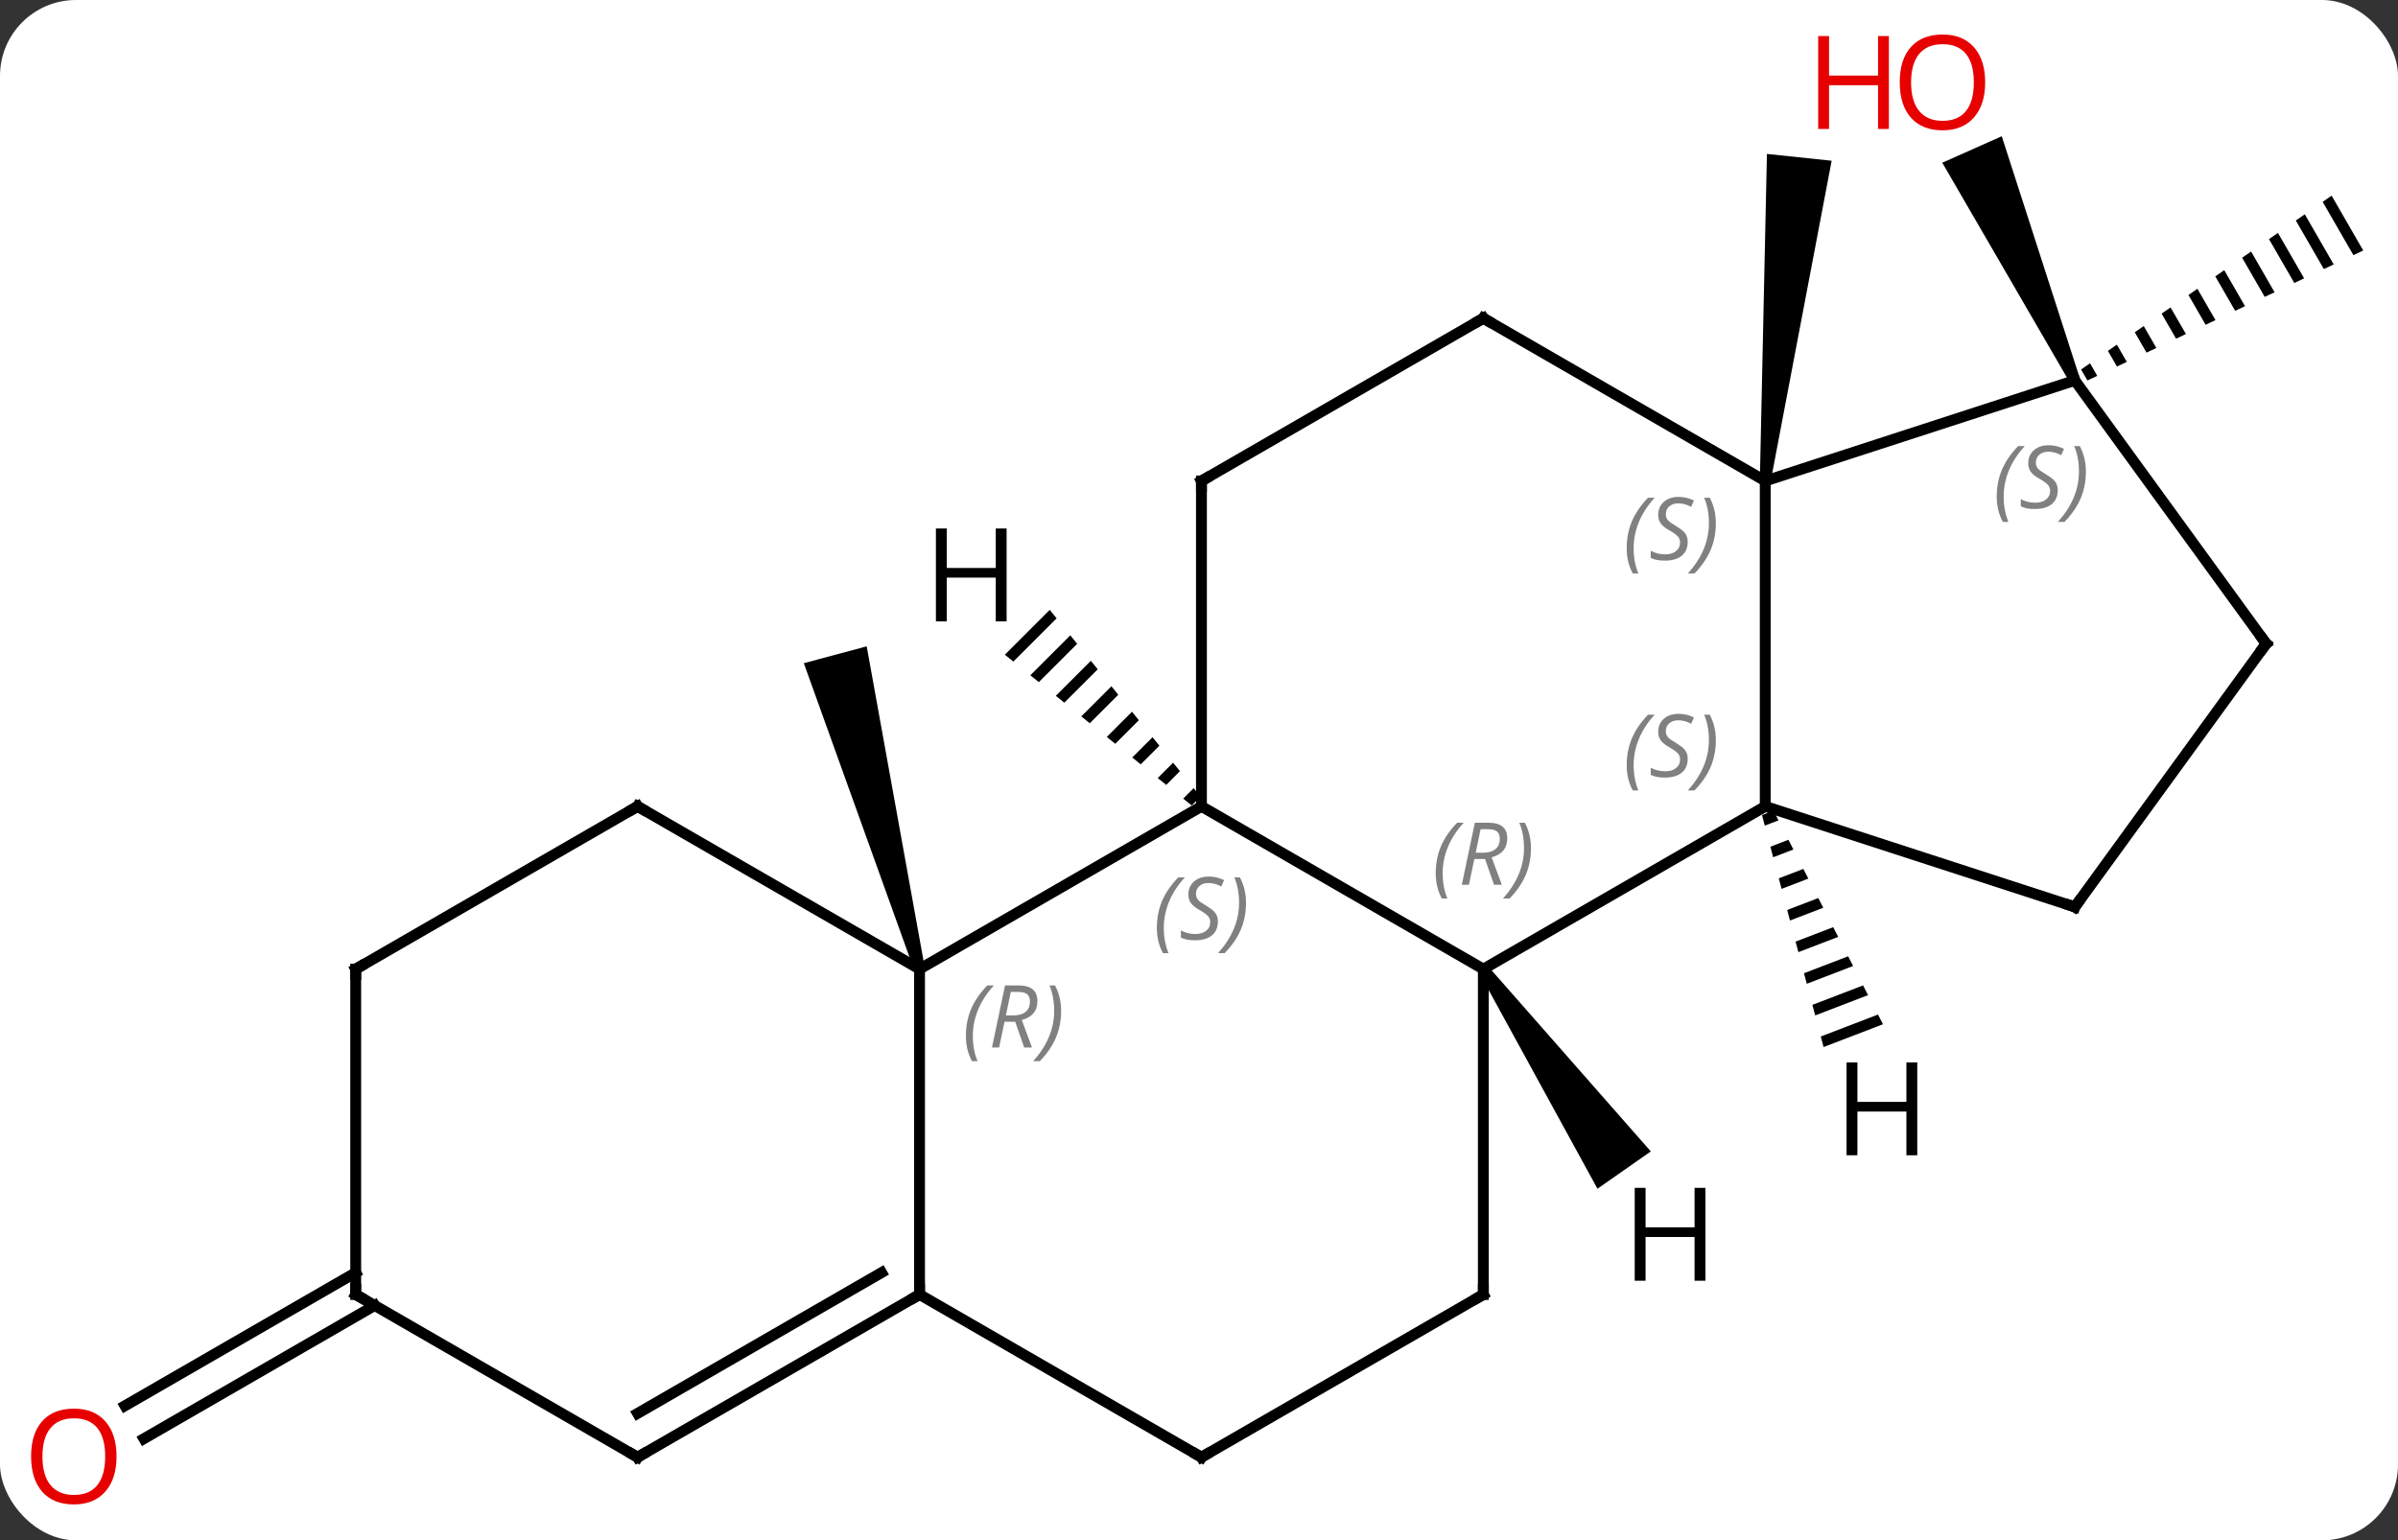 <svg width="221" viewBox="0 0 221 142" style="fill-opacity:1; color-rendering:auto; color-interpolation:auto; text-rendering:auto; stroke:black; stroke-linecap:square; stroke-miterlimit:10; shape-rendering:auto; stroke-opacity:1; fill:black; stroke-dasharray:none; font-weight:normal; stroke-width:1; font-family:'Open Sans'; font-style:normal; stroke-linejoin:miter; font-size:12; stroke-dashoffset:0; image-rendering:auto;" height="142" class="cas-substance-image" xmlns:xlink="http://www.w3.org/1999/xlink" xmlns="http://www.w3.org/2000/svg"><rect x="0" y="0" width="221" height="142" fill="#333333" stroke="none"/><svg class="cas-substance-single-component"><rect y="0" x="0" width="221" stroke="none" ry="7" rx="7" height="142" fill="white" class="cas-substance-group"/><svg y="0" x="0" width="221" viewBox="0 0 221 142" style="fill:black;" height="142" class="cas-substance-single-component-image"><svg><g><g transform="translate(112,71)" style="text-rendering:geometricPrecision; color-rendering:optimizeQuality; color-interpolation:linearRGB; stroke-linecap:butt; image-rendering:optimizeQuality;"><path style="stroke:none;" d="M-26.772 18.21 L-27.738 18.468 L-37.92 -9.861 L-32.124 -11.415 Z"/><path style="stroke:none;" d="M51.182 -26.609 L50.188 -26.713 L50.84 -56.81 L56.806 -56.182 Z"/><path style="stroke:none;" d="M102.882 -52.963 L102.058 -52.391 L104.889 -47.48 L104.889 -47.48 L105.797 -47.908 L105.797 -47.908 L102.882 -52.963 ZM100.409 -51.246 L99.584 -50.673 L102.165 -46.197 L102.165 -46.197 L103.073 -46.624 L100.409 -51.246 ZM97.935 -49.529 L97.11 -48.956 L99.442 -44.913 L99.442 -44.913 L100.35 -45.341 L100.35 -45.341 L97.935 -49.529 ZM95.461 -47.812 L94.636 -47.239 L94.636 -47.239 L96.718 -43.629 L96.718 -43.629 L97.626 -44.057 L95.461 -47.812 ZM92.987 -46.094 L92.162 -45.522 L93.994 -42.345 L93.994 -42.345 L94.902 -42.773 L94.902 -42.773 L92.987 -46.094 ZM90.513 -44.377 L89.688 -43.805 L89.688 -43.805 L91.27 -41.061 L91.27 -41.061 L92.178 -41.489 L92.178 -41.489 L90.513 -44.377 ZM88.039 -42.66 L87.214 -42.088 L88.547 -39.777 L89.455 -40.205 L89.455 -40.205 L88.039 -42.66 ZM85.565 -40.943 L84.74 -40.371 L85.823 -38.493 L85.823 -38.493 L86.731 -38.921 L86.731 -38.921 L85.565 -40.943 ZM83.091 -39.226 L82.266 -38.654 L83.099 -37.209 L84.007 -37.638 L84.007 -37.638 L83.091 -39.226 ZM80.617 -37.509 L79.793 -36.936 L80.375 -35.926 L81.283 -36.354 L81.283 -36.354 L80.617 -37.509 Z"/><path style="stroke:none;" d="M79.675 -36.134 L78.761 -35.728 L67.001 -55.999 L72.482 -58.439 Z"/><line y2="49.349" y1="61.629" x2="-77.468" x1="-98.736" style="fill:none;"/><line y2="46.318" y1="58.597" x2="-79.218" x1="-100.486" style="fill:none;"/><line y2="3.339" y1="18.339" x2="-1.275" x1="24.705" style="fill:none;"/><line y2="3.339" y1="18.339" x2="50.685" x1="24.705" style="fill:none;"/><line y2="48.339" y1="18.339" x2="24.705" x1="24.705" style="fill:none;"/><line y2="18.339" y1="3.339" x2="-27.255" x1="-1.275" style="fill:none;"/><line y2="-26.661" y1="3.339" x2="-1.275" x1="-1.275" style="fill:none;"/><line y2="-26.661" y1="3.339" x2="50.685" x1="50.685" style="fill:none;"/><line y2="12.609" y1="3.339" x2="79.218" x1="50.685" style="fill:none;"/><line y2="63.339" y1="48.339" x2="-1.275" x1="24.705" style="fill:none;"/><line y2="48.339" y1="18.339" x2="-27.255" x1="-27.255" style="fill:none;"/><line y2="3.339" y1="18.339" x2="-53.238" x1="-27.255" style="fill:none;"/><line y2="-41.661" y1="-26.661" x2="24.705" x1="-1.275" style="fill:none;"/><line y2="-41.661" y1="-26.661" x2="24.705" x1="50.685" style="fill:none;"/><line y2="-35.931" y1="-26.661" x2="79.218" x1="50.685" style="fill:none;"/><line y2="-11.661" y1="12.609" x2="96.852" x1="79.218" style="fill:none;"/><line y2="48.339" y1="63.339" x2="-27.255" x1="-1.275" style="fill:none;"/><line y2="63.339" y1="48.339" x2="-53.238" x1="-27.255" style="fill:none;"/><line y2="59.298" y1="46.318" x2="-53.238" x1="-30.755" style="fill:none;"/><line y2="18.339" y1="3.339" x2="-79.218" x1="-53.238" style="fill:none;"/><line y2="-11.661" y1="-35.931" x2="96.852" x1="79.218" style="fill:none;"/><line y2="48.339" y1="63.339" x2="-79.218" x1="-53.238" style="fill:none;"/><line y2="48.339" y1="18.339" x2="-79.218" x1="-79.218" style="fill:none;"/><path style="stroke:none;" d="M24.295 18.626 L25.115 18.052 L40.138 35.147 L35.223 38.588 Z"/><path style="stroke:none;" d="M-15.255 -14.778 L-19.392 -10.641 L-18.61 -10.009 L-18.61 -10.009 L-14.623 -13.996 L-14.623 -13.996 L-15.255 -14.778 ZM-13.36 -12.43 L-17.044 -8.746 L-16.262 -8.115 L-12.729 -11.648 L-13.36 -12.43 ZM-11.466 -10.082 L-14.696 -6.852 L-13.914 -6.22 L-10.834 -9.3 L-10.834 -9.3 L-11.466 -10.082 ZM-9.571 -7.734 L-12.348 -4.957 L-11.566 -4.326 L-11.566 -4.326 L-8.94 -6.952 L-8.94 -6.952 L-9.571 -7.734 ZM-7.676 -5.386 L-10 -3.062 L-10 -3.062 L-9.218 -2.431 L-7.045 -4.604 L-7.676 -5.386 ZM-5.782 -3.038 L-7.652 -1.168 L-7.652 -1.168 L-6.87 -0.536 L-5.15 -2.256 L-5.15 -2.256 L-5.782 -3.038 ZM-3.887 -0.69 L-5.304 0.727 L-5.304 0.727 L-4.521 1.358 L-4.521 1.358 L-3.256 0.092 L-3.256 0.092 L-3.887 -0.69 ZM-1.993 1.658 L-2.956 2.621 L-2.956 2.621 L-2.174 3.253 L-2.174 3.253 L-1.361 2.441 L-1.361 2.441 L-1.993 1.658 Z"/><path style="stroke:none;" d="M51.446 3.733 L50.384 4.141 L50.642 5.113 L51.904 4.628 L51.446 3.733 ZM52.821 6.418 L51.158 7.057 L51.416 8.029 L53.28 7.313 L52.821 6.418 ZM54.197 9.103 L51.932 9.973 L52.191 10.945 L52.191 10.945 L54.656 9.998 L54.197 9.103 ZM55.573 11.789 L52.707 12.889 L52.707 12.889 L52.965 13.861 L56.032 12.684 L55.573 11.789 ZM56.949 14.474 L53.481 15.805 L53.739 16.777 L53.739 16.777 L57.408 15.369 L57.408 15.369 L56.949 14.474 ZM58.325 17.159 L54.256 18.721 L54.256 18.721 L54.514 19.694 L54.514 19.694 L58.783 18.054 L58.783 18.054 L58.325 17.159 ZM59.701 19.844 L55.03 21.637 L55.288 22.61 L55.288 22.61 L60.159 20.739 L59.701 19.844 ZM61.077 22.529 L55.804 24.554 L55.804 24.554 L56.062 25.526 L56.062 25.526 L61.535 23.424 L61.077 22.529 Z"/></g><g transform="translate(112,71)" style="fill:rgb(230,0,0); text-rendering:geometricPrecision; color-rendering:optimizeQuality; image-rendering:optimizeQuality; font-family:'Open Sans'; stroke:rgb(230,0,0); color-interpolation:linearRGB;"><path style="stroke:none;" d="M70.954 -63.409 Q70.954 -61.347 69.915 -60.167 Q68.876 -58.987 67.033 -58.987 Q65.142 -58.987 64.111 -60.151 Q63.08 -61.316 63.08 -63.425 Q63.08 -65.519 64.111 -66.667 Q65.142 -67.816 67.033 -67.816 Q68.892 -67.816 69.923 -66.644 Q70.954 -65.472 70.954 -63.409 ZM64.126 -63.409 Q64.126 -61.675 64.869 -60.769 Q65.611 -59.862 67.033 -59.862 Q68.454 -59.862 69.181 -60.761 Q69.908 -61.659 69.908 -63.409 Q69.908 -65.144 69.181 -66.034 Q68.454 -66.925 67.033 -66.925 Q65.611 -66.925 64.869 -66.026 Q64.126 -65.128 64.126 -63.409 Z"/><path style="stroke:none;" d="M62.08 -59.112 L61.08 -59.112 L61.08 -63.144 L56.564 -63.144 L56.564 -59.112 L55.564 -59.112 L55.564 -67.675 L56.564 -67.675 L56.564 -64.034 L61.08 -64.034 L61.08 -67.675 L62.08 -67.675 L62.08 -59.112 Z"/><path style="stroke:none;" d="M-101.26 63.269 Q-101.26 65.331 -102.3 66.511 Q-103.339 67.691 -105.182 67.691 Q-107.073 67.691 -108.104 66.526 Q-109.135 65.362 -109.135 63.253 Q-109.135 61.159 -108.104 60.011 Q-107.073 58.862 -105.182 58.862 Q-103.323 58.862 -102.292 60.034 Q-101.26 61.206 -101.26 63.269 ZM-108.089 63.269 Q-108.089 65.003 -107.346 65.909 Q-106.604 66.816 -105.182 66.816 Q-103.76 66.816 -103.034 65.917 Q-102.307 65.019 -102.307 63.269 Q-102.307 61.534 -103.034 60.644 Q-103.76 59.753 -105.182 59.753 Q-106.604 59.753 -107.346 60.651 Q-108.089 61.55 -108.089 63.269 Z"/></g><g transform="translate(112,71)" style="font-size:8.4px; fill:gray; text-rendering:geometricPrecision; image-rendering:optimizeQuality; color-rendering:optimizeQuality; font-family:'Open Sans'; font-style:italic; stroke:gray; color-interpolation:linearRGB;"><path style="stroke:none;" d="M20.316 9.503 Q20.316 8.175 20.785 7.05 Q21.254 5.925 22.285 4.847 L22.895 4.847 Q21.926 5.909 21.441 7.081 Q20.957 8.253 20.957 9.487 Q20.957 10.816 21.395 11.831 L20.879 11.831 Q20.316 10.8 20.316 9.503 ZM23.876 8.191 L23.376 10.566 L22.72 10.566 L23.923 4.847 L25.173 4.847 Q26.908 4.847 26.908 6.284 Q26.908 7.644 25.47 8.034 L26.408 10.566 L25.689 10.566 L24.861 8.191 L23.876 8.191 ZM24.454 5.441 Q24.064 7.362 24.001 7.612 L24.658 7.612 Q25.408 7.612 25.814 7.284 Q26.22 6.956 26.22 6.331 Q26.22 5.862 25.962 5.652 Q25.704 5.441 25.111 5.441 L24.454 5.441 ZM29.094 7.191 Q29.094 8.519 28.617 9.652 Q28.14 10.784 27.125 11.831 L26.515 11.831 Q28.453 9.675 28.453 7.191 Q28.453 5.862 28.015 4.847 L28.531 4.847 Q29.094 5.909 29.094 7.191 Z"/><path style="stroke:none;" d="M-5.383 14.542 Q-5.383 13.214 -4.915 12.089 Q-4.446 10.964 -3.415 9.886 L-2.805 9.886 Q-3.774 10.948 -4.258 12.12 Q-4.743 13.292 -4.743 14.527 Q-4.743 15.855 -4.305 16.87 L-4.821 16.87 Q-5.383 15.839 -5.383 14.542 ZM0.239 13.948 Q0.239 14.777 -0.308 15.23 Q-0.855 15.683 -1.855 15.683 Q-2.261 15.683 -2.574 15.628 Q-2.886 15.573 -3.167 15.433 L-3.167 14.777 Q-2.542 15.105 -1.839 15.105 Q-1.214 15.105 -0.839 14.808 Q-0.464 14.511 -0.464 13.995 Q-0.464 13.683 -0.667 13.456 Q-0.87 13.23 -1.433 12.902 Q-2.027 12.573 -2.253 12.245 Q-2.48 11.917 -2.48 11.464 Q-2.48 10.73 -1.964 10.269 Q-1.448 9.808 -0.605 9.808 Q-0.23 9.808 0.106 9.886 Q0.442 9.964 0.817 10.136 L0.551 10.73 Q0.301 10.573 -0.019 10.487 Q-0.339 10.402 -0.605 10.402 Q-1.136 10.402 -1.456 10.675 Q-1.777 10.948 -1.777 11.417 Q-1.777 11.62 -1.706 11.769 Q-1.636 11.917 -1.495 12.05 Q-1.355 12.183 -0.933 12.433 Q-0.37 12.777 -0.167 12.972 Q0.036 13.167 0.138 13.402 Q0.239 13.636 0.239 13.948 ZM2.833 12.23 Q2.833 13.558 2.357 14.691 Q1.88 15.823 0.865 16.87 L0.255 16.87 Q2.193 14.714 2.193 12.23 Q2.193 10.902 1.755 9.886 L2.271 9.886 Q2.833 10.948 2.833 12.23 Z"/><path style="stroke:none;" d="M37.916 -0.458 Q37.916 -1.786 38.385 -2.911 Q38.854 -4.036 39.885 -5.114 L40.494 -5.114 Q39.526 -4.052 39.041 -2.88 Q38.557 -1.708 38.557 -0.473 Q38.557 0.855 38.994 1.87 L38.479 1.87 Q37.916 0.839 37.916 -0.458 ZM43.539 -1.052 Q43.539 -0.223 42.992 0.23 Q42.445 0.683 41.445 0.683 Q41.039 0.683 40.726 0.628 Q40.414 0.573 40.133 0.433 L40.133 -0.223 Q40.758 0.105 41.461 0.105 Q42.086 0.105 42.461 -0.192 Q42.836 -0.489 42.836 -1.005 Q42.836 -1.317 42.633 -1.544 Q42.429 -1.77 41.867 -2.098 Q41.273 -2.427 41.047 -2.755 Q40.82 -3.083 40.82 -3.536 Q40.82 -4.27 41.336 -4.731 Q41.851 -5.192 42.695 -5.192 Q43.07 -5.192 43.406 -5.114 Q43.742 -5.036 44.117 -4.864 L43.851 -4.27 Q43.601 -4.427 43.281 -4.513 Q42.961 -4.598 42.695 -4.598 Q42.164 -4.598 41.843 -4.325 Q41.523 -4.052 41.523 -3.583 Q41.523 -3.38 41.593 -3.231 Q41.664 -3.083 41.804 -2.95 Q41.945 -2.817 42.367 -2.567 Q42.929 -2.223 43.133 -2.028 Q43.336 -1.833 43.437 -1.598 Q43.539 -1.364 43.539 -1.052 ZM46.133 -2.77 Q46.133 -1.442 45.657 -0.309 Q45.18 0.823 44.164 1.87 L43.555 1.87 Q45.493 -0.286 45.493 -2.77 Q45.493 -4.098 45.055 -5.114 L45.571 -5.114 Q46.133 -4.052 46.133 -2.77 Z"/></g><g transform="translate(112,71)" style="stroke-linecap:butt; font-size:8.4px; text-rendering:geometricPrecision; image-rendering:optimizeQuality; color-rendering:optimizeQuality; font-family:'Open Sans'; font-style:italic; color-interpolation:linearRGB; stroke-miterlimit:5;"><path style="fill:none;" d="M24.705 47.839 L24.705 48.339 L24.272 48.589"/><path style="fill:gray; stroke:none;" d="M-22.983 24.503 Q-22.983 23.175 -22.515 22.05 Q-22.046 20.925 -21.015 19.847 L-20.405 19.847 Q-21.374 20.909 -21.858 22.081 Q-22.343 23.253 -22.343 24.487 Q-22.343 25.816 -21.905 26.831 L-22.421 26.831 Q-22.983 25.8 -22.983 24.503 ZM-19.423 23.191 L-19.923 25.566 L-20.579 25.566 L-19.376 19.847 L-18.126 19.847 Q-16.392 19.847 -16.392 21.284 Q-16.392 22.644 -17.829 23.034 L-16.892 25.566 L-17.611 25.566 L-18.439 23.191 L-19.423 23.191 ZM-18.845 20.441 Q-19.236 22.362 -19.298 22.612 L-18.642 22.612 Q-17.892 22.612 -17.486 22.284 Q-17.079 21.956 -17.079 21.331 Q-17.079 20.862 -17.337 20.651 Q-17.595 20.441 -18.189 20.441 L-18.845 20.441 ZM-14.206 22.191 Q-14.206 23.519 -14.683 24.651 Q-15.159 25.784 -16.175 26.831 L-16.784 26.831 Q-14.847 24.675 -14.847 22.191 Q-14.847 20.862 -15.284 19.847 L-14.769 19.847 Q-14.206 20.909 -14.206 22.191 Z"/><path style="fill:none;" d="M-1.275 -26.161 L-1.275 -26.661 L-0.842 -26.911"/><path style="fill:gray; stroke:none;" d="M37.916 -20.458 Q37.916 -21.786 38.385 -22.911 Q38.854 -24.036 39.885 -25.114 L40.494 -25.114 Q39.526 -24.052 39.041 -22.88 Q38.557 -21.708 38.557 -20.474 Q38.557 -19.145 38.994 -18.13 L38.479 -18.13 Q37.916 -19.161 37.916 -20.458 ZM43.539 -21.052 Q43.539 -20.224 42.992 -19.77 Q42.445 -19.317 41.445 -19.317 Q41.039 -19.317 40.726 -19.372 Q40.414 -19.427 40.133 -19.567 L40.133 -20.224 Q40.758 -19.895 41.461 -19.895 Q42.086 -19.895 42.461 -20.192 Q42.836 -20.489 42.836 -21.005 Q42.836 -21.317 42.633 -21.544 Q42.429 -21.77 41.867 -22.099 Q41.273 -22.427 41.047 -22.755 Q40.82 -23.083 40.82 -23.536 Q40.82 -24.27 41.336 -24.731 Q41.851 -25.192 42.695 -25.192 Q43.07 -25.192 43.406 -25.114 Q43.742 -25.036 44.117 -24.864 L43.851 -24.27 Q43.601 -24.427 43.281 -24.513 Q42.961 -24.599 42.695 -24.599 Q42.164 -24.599 41.843 -24.325 Q41.523 -24.052 41.523 -23.583 Q41.523 -23.38 41.593 -23.231 Q41.664 -23.083 41.804 -22.95 Q41.945 -22.817 42.367 -22.567 Q42.929 -22.224 43.133 -22.028 Q43.336 -21.833 43.437 -21.599 Q43.539 -21.364 43.539 -21.052 ZM46.133 -22.77 Q46.133 -21.442 45.657 -20.309 Q45.18 -19.177 44.164 -18.13 L43.555 -18.13 Q45.493 -20.286 45.493 -22.77 Q45.493 -24.099 45.055 -25.114 L45.571 -25.114 Q46.133 -24.052 46.133 -22.77 Z"/><path style="fill:none;" d="M78.743 12.454 L79.218 12.609 L79.512 12.204"/><path style="fill:none;" d="M-0.842 63.089 L-1.275 63.339 L-1.708 63.089"/><path style="fill:none;" d="M-27.688 48.589 L-27.255 48.339 L-27.255 47.839"/><path style="fill:none;" d="M-52.805 3.589 L-53.238 3.339 L-53.671 3.589"/><path style="fill:none;" d="M24.272 -41.411 L24.705 -41.661 L25.138 -41.411"/><path style="fill:gray; stroke:none;" d="M72.019 -25.217 Q72.019 -26.545 72.488 -27.67 Q72.957 -28.795 73.988 -29.874 L74.597 -29.874 Q73.629 -28.811 73.144 -27.639 Q72.66 -26.467 72.66 -25.233 Q72.66 -23.905 73.097 -22.889 L72.582 -22.889 Q72.019 -23.92 72.019 -25.217 ZM77.642 -25.811 Q77.642 -24.983 77.095 -24.53 Q76.548 -24.077 75.548 -24.077 Q75.142 -24.077 74.829 -24.131 Q74.517 -24.186 74.236 -24.327 L74.236 -24.983 Q74.861 -24.655 75.564 -24.655 Q76.189 -24.655 76.564 -24.952 Q76.939 -25.249 76.939 -25.764 Q76.939 -26.077 76.736 -26.303 Q76.532 -26.53 75.97 -26.858 Q75.376 -27.186 75.15 -27.514 Q74.923 -27.842 74.923 -28.295 Q74.923 -29.03 75.439 -29.491 Q75.954 -29.952 76.798 -29.952 Q77.173 -29.952 77.509 -29.874 Q77.845 -29.795 78.22 -29.624 L77.954 -29.03 Q77.704 -29.186 77.384 -29.272 Q77.064 -29.358 76.798 -29.358 Q76.267 -29.358 75.947 -29.084 Q75.626 -28.811 75.626 -28.342 Q75.626 -28.139 75.697 -27.991 Q75.767 -27.842 75.907 -27.709 Q76.048 -27.577 76.47 -27.327 Q77.032 -26.983 77.236 -26.788 Q77.439 -26.592 77.54 -26.358 Q77.642 -26.124 77.642 -25.811 ZM80.236 -27.53 Q80.236 -26.202 79.76 -25.069 Q79.283 -23.936 78.268 -22.889 L77.658 -22.889 Q79.596 -25.045 79.596 -27.53 Q79.596 -28.858 79.158 -29.874 L79.674 -29.874 Q80.236 -28.811 80.236 -27.53 Z"/><path style="fill:none;" d="M96.558 -11.257 L96.852 -11.661 L96.558 -12.066"/><path style="fill:none;" d="M-52.805 63.089 L-53.238 63.339 L-53.671 63.089"/><path style="fill:none;" d="M-78.785 18.089 L-79.218 18.339 L-79.218 18.839"/><path style="fill:none;" d="M-78.785 48.589 L-79.218 48.339 L-79.218 47.839"/><path style="stroke:none;" d="M45.171 47.068 L44.171 47.068 L44.171 43.037 L39.655 43.037 L39.655 47.068 L38.655 47.068 L38.655 38.506 L39.655 38.506 L39.655 42.146 L44.171 42.146 L44.171 38.506 L45.171 38.506 L45.171 47.068 Z"/><path style="stroke:none;" d="M-19.23 -13.718 L-20.23 -13.718 L-20.23 -17.749 L-24.746 -17.749 L-24.746 -13.718 L-25.746 -13.718 L-25.746 -22.28 L-24.746 -22.28 L-24.746 -18.64 L-20.23 -18.64 L-20.23 -22.28 L-19.23 -22.28 L-19.23 -13.718 Z"/><path style="stroke:none;" d="M64.695 35.503 L63.695 35.503 L63.695 31.472 L59.179 31.472 L59.179 35.503 L58.179 35.503 L58.179 26.941 L59.179 26.941 L59.179 30.581 L63.695 30.581 L63.695 26.941 L64.695 26.941 L64.695 35.503 Z"/></g></g></svg></svg></svg></svg>
